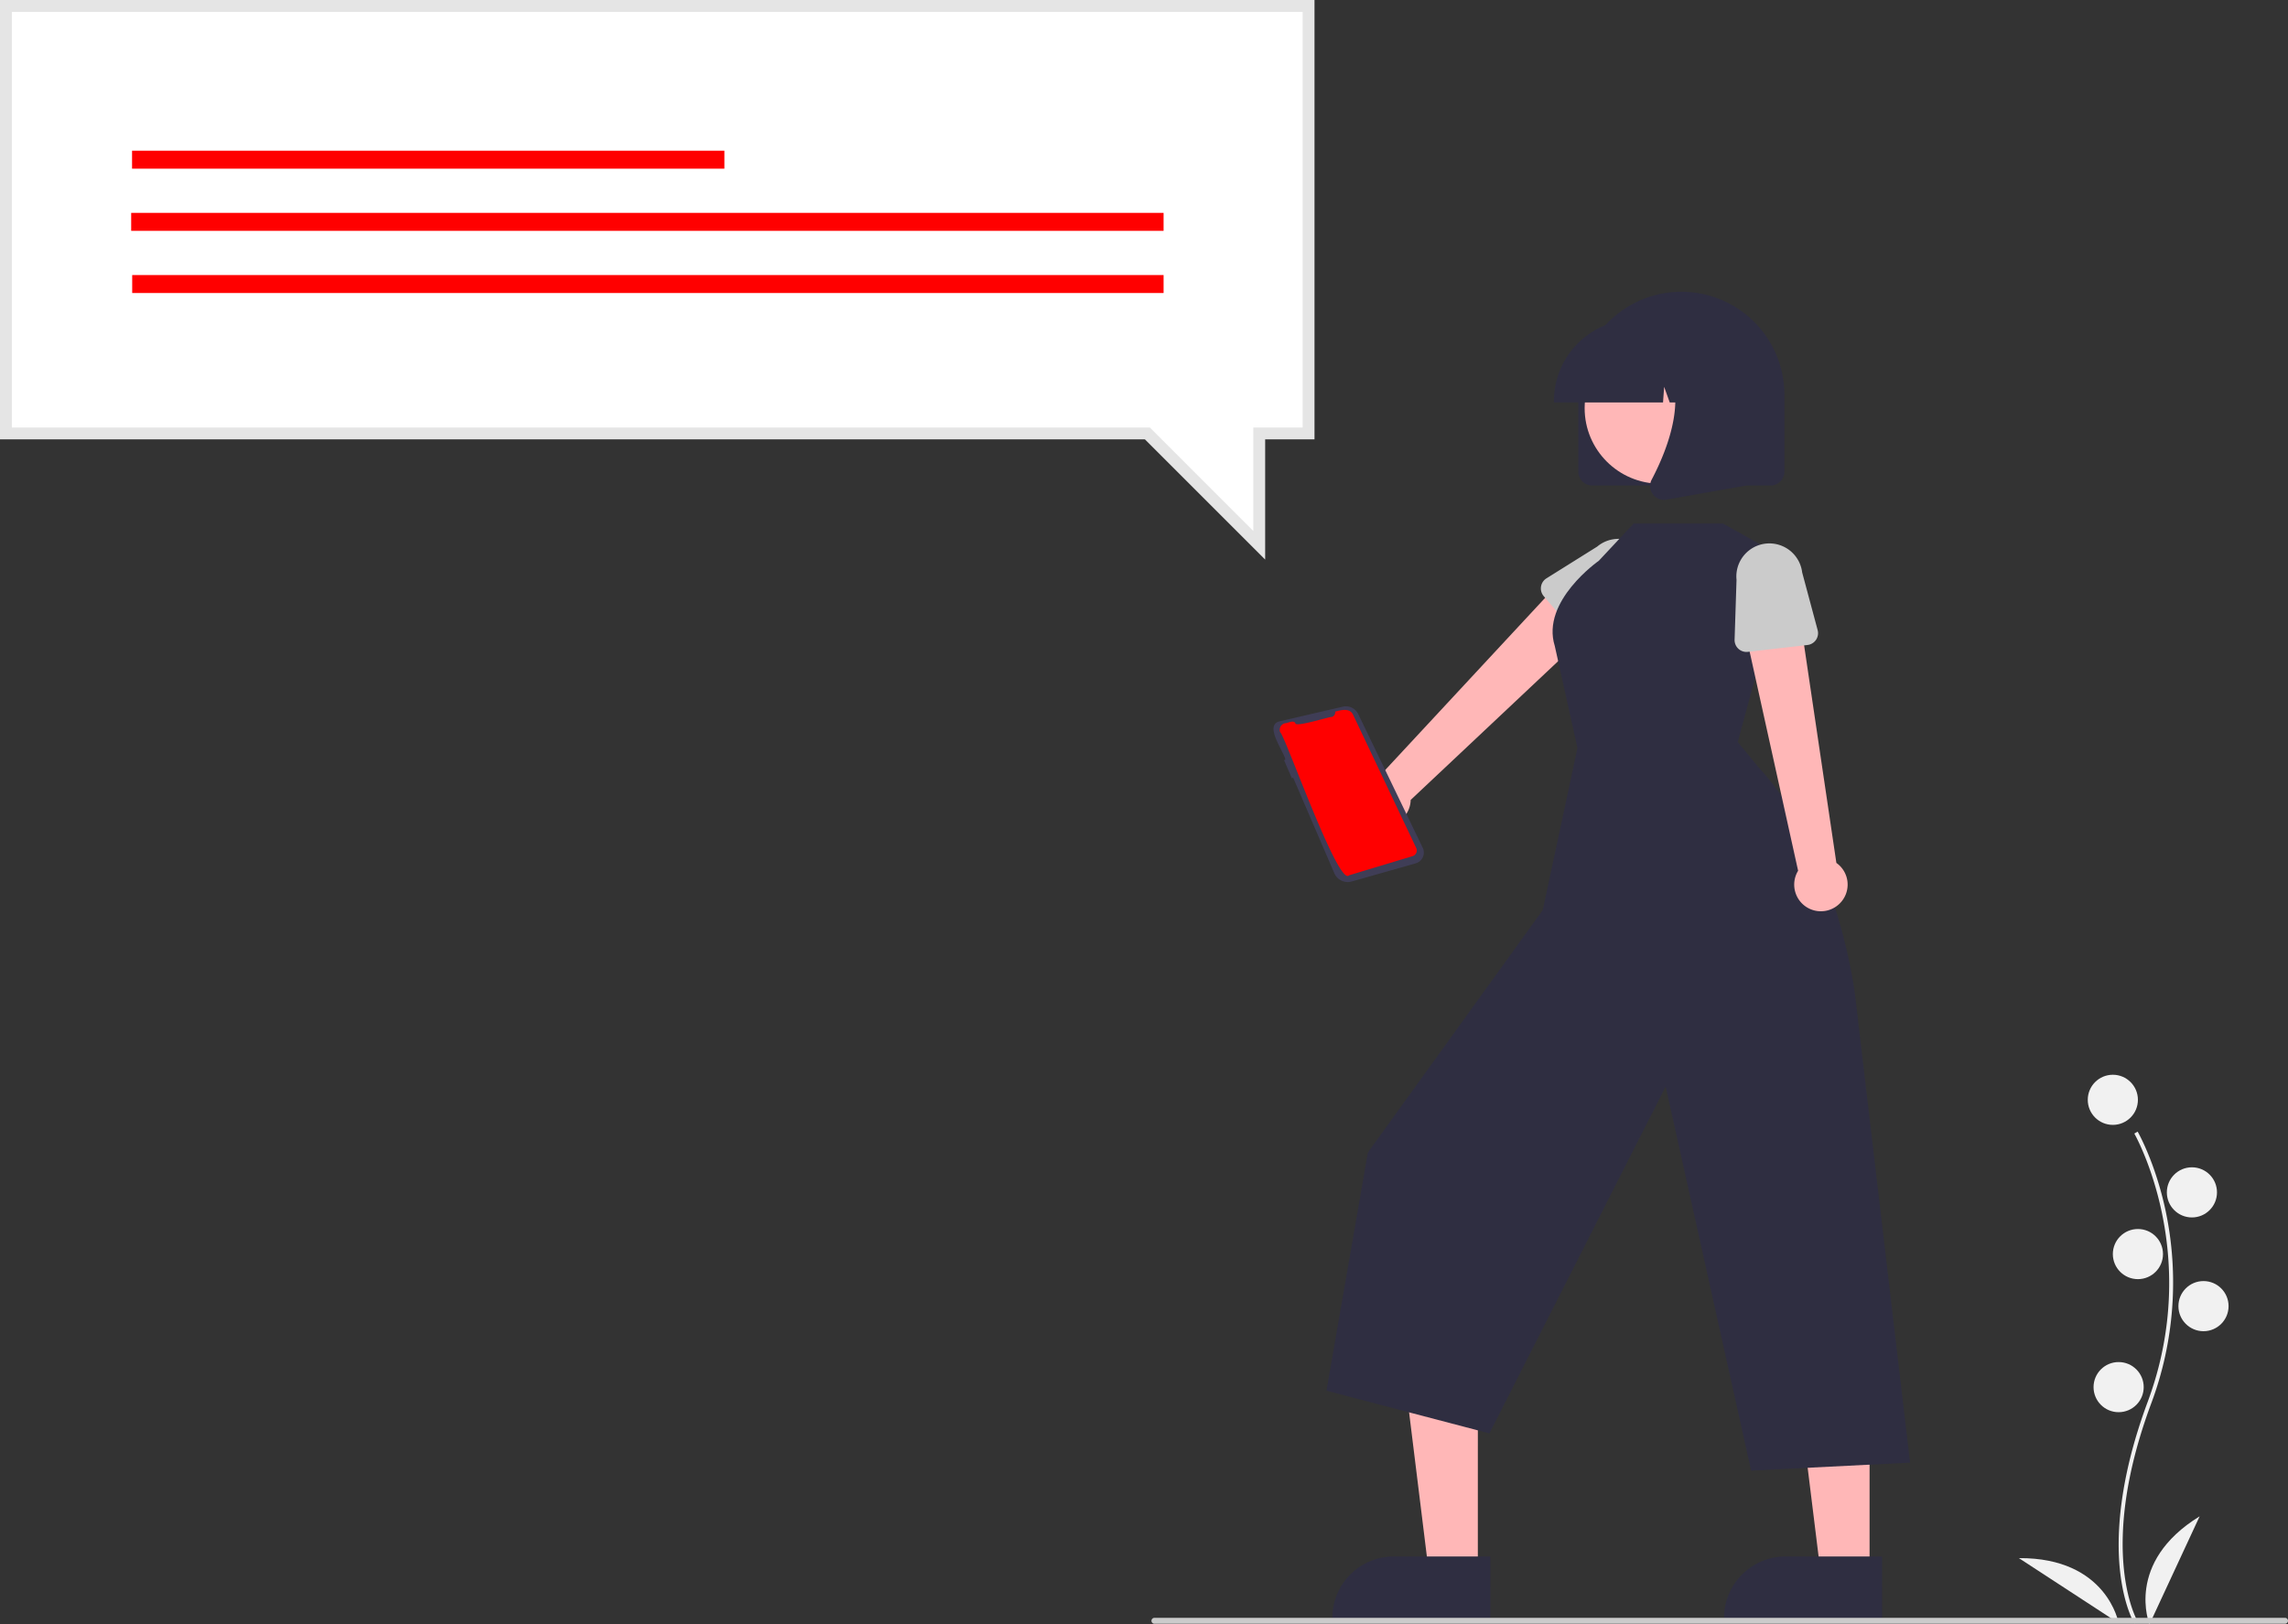 <svg id="b8020534-692f-4fc4-9d5d-3e879dc4a63f" data-name="Layer 1" xmlns="http://www.w3.org/2000/svg" width="771.028" height="547.53" viewBox="0 0 771.028 547.53"><rect x="0" y="0" width="771.028" height="547.53" fill="#333333" stroke="none"/><path d="M933.732,723.454c-.149-.244-3.666-6.116-4.886-18.311-1.118-11.188-.399-30.047,9.381-56.353,18.528-49.835-4.27-90.045-4.503-90.445l1.125-.653c.059.102,5.942,10.353,9.417,26.678a116.387,116.387,0,0,1-4.82,64.873c-18.497,49.75-4.745,73.301-4.604,73.533Z" transform="translate(-214.486 -176.235)" fill="#f1f1f1"/><circle cx="712.001" cy="370.734" r="8.45" fill="#f1f1f1"/><circle cx="738.65" cy="401.933" r="8.45" fill="#f1f1f1"/><circle cx="720.451" cy="422.733" r="8.45" fill="#f1f1f1"/><circle cx="742.55" cy="440.282" r="8.45" fill="#f1f1f1"/><circle cx="713.951" cy="467.582" r="8.45" fill="#f1f1f1"/><path d="M938.837,723.765s-8.45-20.8,16.9-36.399Z" transform="translate(-214.486 -176.235)" fill="#f1f1f1"/><path d="M928.445,723.388s-3.846-22.119-33.61-21.929Z" transform="translate(-214.486 -176.235)" fill="#f1f1f1"/><path d="M679.167,454.456a8.939,8.939,0,0,0,10.699-8.569l67.543-63.574L742.212,370.19l-61.729,66.464a8.988,8.988,0,0,0-1.316,17.802Z" transform="translate(-214.486 -176.235)" fill="#ffb7b7"/><path d="M747.839,392.59,734.698,377.19a4.008,4.008,0,0,1,.922-5.999l17.107-10.709a11.132,11.132,0,0,1,14.402,16.978l-13.221,15.163a4.008,4.008,0,0,1-6.069-.033Z" transform="translate(-214.486 -176.235)" fill="#cbcbcb"/><polygon points="498.016 530.057 481.502 530.056 473.646 466.358 498.019 466.359 498.016 530.057" fill="#ffb7b7"/><path d="M716.714,722.3l-53.249-.002v-.674a20.727,20.727,0,0,1,20.726-20.726h.001l32.523.001Z" transform="translate(-214.486 -176.235)" fill="#2f2e41"/><polygon points="630.025 530.057 613.511 530.056 605.654 466.358 630.028 466.359 630.025 530.057" fill="#ffb7b7"/><path d="M848.723,722.3l-53.249-.002v-.674a20.727,20.727,0,0,1,20.726-20.726h.001l32.523.001Z" transform="translate(-214.486 -176.235)" fill="#2f2e41"/><path d="M800.09,426.355l16.646-61.502-21.595-12.139H764.998L753.274,365.257s-19.588,13.628-14.847,28.728l7.648,34.393L734.378,483.002,675.441,564.735,661.49,645.019l54.919,14.397,59.387-116.935,28.794,129.478,53.566-2.694L839.697,512.273s-5.262-47.826-32.843-77.687Z" transform="translate(-214.486 -176.235)" fill="#2f2e41"/><path d="M834.468,480.772a8.939,8.939,0,0,0-1.145-13.66l-12.916-87.136-18.538,5.854L820.426,469.751a8.988,8.988,0,0,0,14.042,11.021Z" transform="translate(-214.486 -176.235)" fill="#ffb7b7"/><path d="M823.599,393.652l-20.111,2.319a4.008,4.008,0,0,1-4.465-4.111l.651-20.172a11.132,11.132,0,0,1,22.124-2.485l5.213,19.43a4.008,4.008,0,0,1-3.413,5.019Z" transform="translate(-214.486 -176.235)" fill="#cbcbcb"/><path d="M746.36,335.224V309.311a34.724,34.724,0,0,1,69.448,0v25.913a4.67,4.67,0,0,1-4.664,4.664H751.025A4.67,4.67,0,0,1,746.36,335.224Z" transform="translate(-214.486 -176.235)" fill="#2f2e41"/><circle cx="559.463" cy="137.592" r="25.458" fill="#ffb7b7"/><path d="M738.145,311.384a27.499,27.499,0,0,1,27.468-27.468h5.183a27.499,27.499,0,0,1,27.468,27.468v.518H787.312l-3.736-10.461-.747,10.461h-5.66l-1.885-5.278-.377,5.278h-36.761Z" transform="translate(-214.486 -176.235)" fill="#2f2e41"/><path d="M771.443,342.803a4.595,4.595,0,0,1-.365-4.879c5.492-10.446,13.182-29.749,2.975-41.653l-.734-.855h29.632v44.488l-26.918,4.749a4.764,4.764,0,0,1-.825.073A4.646,4.646,0,0,1,771.443,342.803Z" transform="translate(-214.486 -176.235)" fill="#2f2e41"/><path d="M984.514,723.587h-381a1,1,0,0,1,0-2h381a1,1,0,0,1,0,2Z" transform="translate(-214.486 -176.235)" fill="#cbcbcb"/><path d="M645.763,419.363h0l21.219-4.914a4.63,4.63,0,0,1,5.215,2.5l21.735,45.073a3.752,3.752,0,0,1-2.348,5.225L670.02,473.373a4.944,4.944,0,0,1-5.892-2.801l-13.869-32.214-.423.234-2.64-6.103.439-.224C647.179,429.55,640.261,420.638,645.763,419.363Z" transform="translate(-214.486 -176.235)" fill="#3f3d56"/><path d="M664.426,416.121c2.032-.568,5.027-1.349,6.09,1.174l21.215,44.784a1.987,1.987,0,0,1-1.219,2.747L669.1,471.287c-3.586,4.09-21.751-47.624-23.175-48.163a2.257,2.257,0,0,1,1.56-3.08c.889.003,2.979-1.228,3.525-.01h0c-.016,1.459,11.607-2.269,12.193-2.112A1.602,1.602,0,0,0,664.426,416.121Z" transform="translate(-214.486 -176.235)" fill="#ff0000"/><polygon points="2 2 440.973 2 440.973 146.107 424.345 146.107 424.345 183.797 386.656 146.107 2 146.107 2 2" fill="#fff"/><path d="M640.831,364.861l-40.518-40.519H214.486V176.235H657.459V324.342H640.831ZM218.486,320.342H601.971l34.861,34.862V320.342h16.628V180.235H218.486Z" transform="translate(-214.486 -176.235)" fill="#e5e5e5"/><rect x="44.502" y="50.8" width="199.613" height="6.058" fill="#ff0000"/><rect x="44.207" y="71.756" width="347.908" height="6.058" fill="#ff0000"/><rect x="44.548" y="92.712" width="347.567" height="6.058" fill="#ff0000"/></svg>